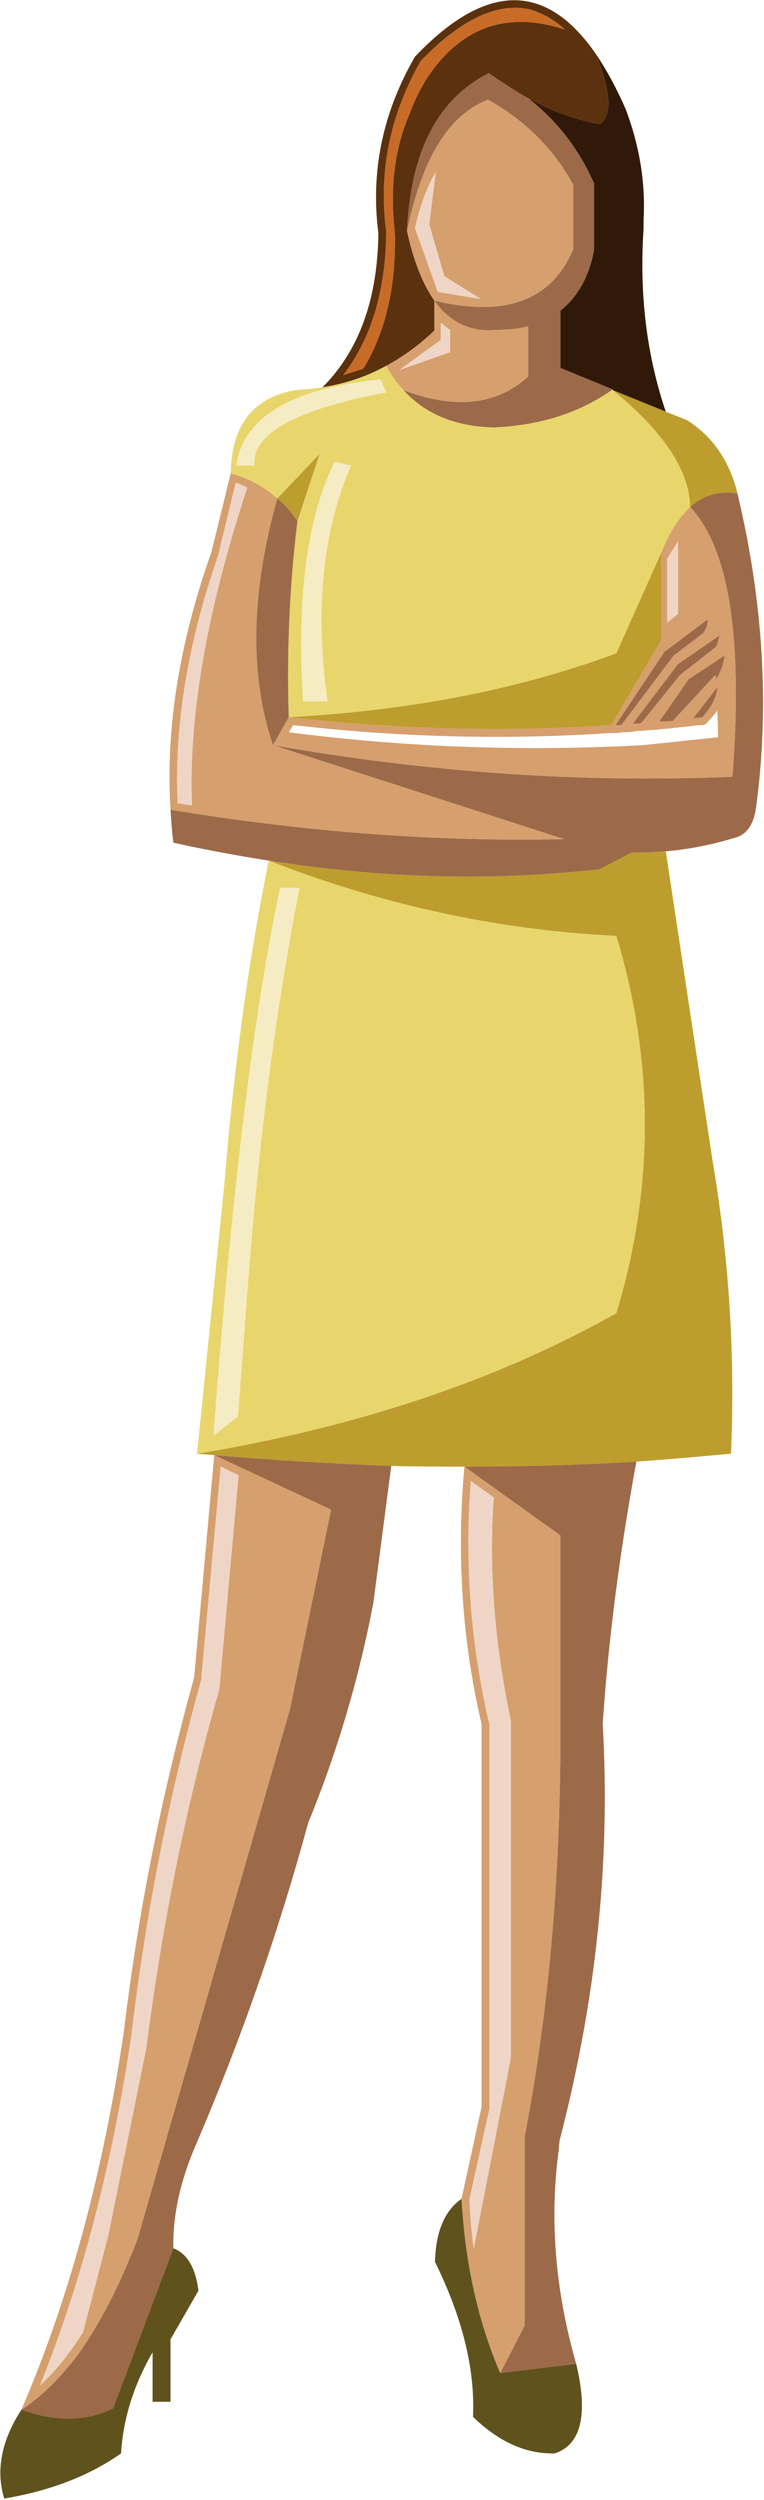 <?xml version="1.0" encoding="UTF-8" standalone="no"?>
<!DOCTYPE svg PUBLIC "-//W3C//DTD SVG 1.1//EN" "http://www.w3.org/Graphics/SVG/1.1/DTD/svg11.dtd">
<svg width="100%" height="100%" viewBox="0 0 222 726" version="1.1" xmlns="http://www.w3.org/2000/svg" xmlns:xlink="http://www.w3.org/1999/xlink" xml:space="preserve" xmlns:serif="http://www.serif.com/" style="fill-rule:evenodd;clip-rule:evenodd;stroke-linejoin:round;stroke-miterlimit:1.414;">
    <g transform="matrix(1,0,0,1,-1284.61,-840.681)">
        <g transform="matrix(4.167,0,0,4.167,0,0)">
            <path d="M354.708,230.44C353.358,226.442 352.859,222.193 353.159,217.695C353.159,217.545 353.159,217.445 353.159,217.295L353.159,217.095C353.309,214.446 352.859,211.847 351.909,209.348C351.259,207.849 350.56,206.599 349.86,205.549C350.91,208.199 350.959,209.848 350.11,210.398C348.46,210.098 346.761,209.499 345.112,208.598C347.111,210.148 348.661,212.147 349.71,214.546L349.71,219.144C349.36,221.044 348.561,222.443 347.361,223.393L347.361,227.391L351.01,228.89L351.01,228.94L354.708,230.44Z" style="fill:rgb(49,25,10);fill-rule:nonzero;"/>
        </g>
        <g transform="matrix(4.167,0,0,4.167,0,0)">
            <path d="M356.208,231.04L354.708,230.44L351.01,228.94C354.558,231.839 356.357,234.539 356.407,237.087C357.357,236.238 358.457,235.938 359.706,236.137C359.156,233.888 358.007,232.189 356.208,231.04Z" style="fill:rgb(189,157,46);fill-rule:nonzero;"/>
        </g>
        <g transform="matrix(4.167,0,0,4.167,0,0)">
            <path d="M359.706,236.137C358.457,235.938 357.357,236.238 356.407,237.087C359.106,239.936 360.106,246.183 359.356,255.879C348.86,256.33 338.165,255.58 327.319,253.68L347.611,260.228C338.714,260.428 329.568,259.728 320.172,258.179C320.222,258.928 320.272,259.728 320.372,260.478C322.621,260.978 324.82,261.378 327.019,261.727C334.916,262.977 342.613,263.176 350.11,262.327L352.309,261.177C353.159,261.177 353.958,261.128 354.708,261.078C356.458,260.927 358.107,260.578 359.706,260.078C360.406,259.828 360.855,259.128 361.005,258.029C361.955,250.982 361.505,243.684 359.706,236.137Z" style="fill:rgb(156,106,72);fill-rule:nonzero;"/>
        </g>
        <g transform="matrix(4.167,0,0,4.167,0,0)">
            <path d="M338.665,206.349C337.915,207.299 337.315,208.399 336.815,209.749C335.766,212.197 335.466,214.946 335.815,217.945C335.916,221.693 335.166,224.892 333.617,227.441C333.167,227.591 332.667,227.741 332.217,227.891C334.167,225.342 335.166,222.044 335.216,217.995C335.216,217.945 335.216,217.945 335.216,217.895C334.666,213.747 335.466,209.798 337.615,206C340.414,203.101 342.963,201.901 345.212,202.401C346.062,202.651 346.911,203.101 347.661,203.8C343.962,202.601 340.964,203.451 338.665,206.349ZM345.112,208.598C346.761,209.499 348.46,210.098 350.11,210.398C350.959,209.848 350.91,208.199 349.86,205.549C346.361,200.452 342.163,200.502 337.215,205.7C334.966,209.598 334.116,213.697 334.666,217.995C334.616,222.593 333.317,226.192 330.768,228.741C332.367,228.491 333.866,227.991 335.216,227.241C336.416,226.591 337.515,225.792 338.564,224.793L338.564,222.693C337.765,221.544 337.115,219.944 336.666,217.845C336.915,212.297 338.814,208.649 342.363,206.849C343.313,207.499 344.212,208.099 345.112,208.598Z" style="fill:rgb(92,49,13);fill-rule:nonzero;"/>
        </g>
        <g transform="matrix(4.167,0,0,4.167,0,0)">
            <path d="M336.815,209.749C337.315,208.399 337.915,207.299 338.665,206.349C340.964,203.451 343.962,202.601 347.661,203.8C346.911,203.101 346.062,202.651 345.212,202.401C342.963,201.901 340.414,203.101 337.615,206C335.466,209.798 334.666,213.747 335.216,217.895C335.216,217.945 335.216,217.945 335.216,217.995C335.166,222.044 334.167,225.342 332.217,227.891C332.667,227.741 333.167,227.591 333.617,227.441C335.166,224.892 335.916,221.693 335.815,217.945C335.466,214.946 335.766,212.197 336.815,209.749Z" style="fill:rgb(200,107,39);fill-rule:nonzero;"/>
        </g>
        <g transform="matrix(4.167,0,0,4.167,0,0)">
            <path d="M345.112,208.598C344.212,208.099 343.313,207.499 342.363,206.849C338.814,208.649 336.915,212.297 336.666,217.845C337.715,212.797 339.564,209.749 342.313,208.699C344.912,210.148 346.911,212.147 348.261,214.646L348.261,219.094C346.761,222.693 343.513,223.892 338.564,222.693C339.664,224.243 341.114,224.892 342.863,224.742C343.712,224.742 344.462,224.642 345.112,224.493L345.112,227.991C342.913,229.99 340.014,230.29 336.416,228.941C337.915,230.589 340.014,231.49 342.763,231.54C346.012,231.389 348.761,230.49 351.01,228.89L347.361,227.391L347.361,223.393C348.561,222.443 349.36,221.044 349.71,219.144L349.71,214.546C348.661,212.147 347.111,210.148 345.112,208.598Z" style="fill:rgb(156,106,72);fill-rule:nonzero;"/>
        </g>
        <g transform="matrix(4.167,0,0,4.167,0,0)">
            <path d="M331.617,233.938L332.767,234.188C330.768,238.737 330.218,244.234 331.118,250.631L329.418,250.631C328.968,243.435 329.668,237.887 331.617,233.938ZM326.02,234.188L324.77,234.188C325.22,230.839 328.568,228.84 334.816,228.191L335.216,229.09C328.869,230.29 325.82,231.989 326.02,234.188ZM330.768,228.741C330.118,228.84 329.468,228.89 328.818,228.941C325.919,229.49 324.42,231.389 324.37,234.738C325.62,235.088 326.669,235.638 327.619,236.488L330.568,233.388L329.019,238.086C328.469,242.635 328.269,247.183 328.418,251.731C336.765,251.282 344.362,249.833 351.259,247.283L354.408,240.236C354.958,238.836 355.658,237.787 356.407,237.087C356.357,234.539 354.558,231.839 351.01,228.941L351.01,228.89C348.761,230.49 346.012,231.389 342.763,231.54C340.014,231.49 337.915,230.589 336.416,228.941C335.966,228.441 335.566,227.891 335.216,227.241C333.866,227.991 332.367,228.491 330.768,228.741Z" style="fill:rgb(232,214,108);fill-rule:nonzero;"/>
        </g>
        <g transform="matrix(4.167,0,0,4.167,0,0)">
            <path d="M324.77,234.188L326.02,234.188C325.82,231.989 328.869,230.29 335.216,229.09L334.816,228.191C328.568,228.84 325.22,230.839 324.77,234.188Z" style="fill:rgb(246,236,195);fill-rule:nonzero;"/>
        </g>
        <g transform="matrix(4.167,0,0,4.167,0,0)">
            <path d="M332.767,234.188L331.617,233.938C329.668,237.887 328.968,243.435 329.418,250.631L331.118,250.631C330.218,244.234 330.768,238.737 332.767,234.188Z" style="fill:rgb(246,236,195);fill-rule:nonzero;"/>
        </g>
        <g transform="matrix(4.167,0,0,4.167,0,0)">
            <path d="M324.72,235.388C325.02,235.488 325.27,235.587 325.52,235.738C322.671,244.384 321.421,251.782 321.671,257.878C321.321,257.829 321.021,257.779 320.672,257.729C320.422,252.332 321.372,246.534 323.521,240.386L323.521,240.336L324.72,235.388ZM327.619,236.488C326.669,235.638 325.62,235.088 324.37,234.738L323.021,240.236C320.771,246.584 319.822,252.581 320.172,258.179C329.568,259.728 338.714,260.428 347.611,260.228L327.319,253.68C325.67,248.833 325.77,243.085 327.619,236.488Z" style="fill:rgb(214,159,110);fill-rule:nonzero;"/>
        </g>
        <g transform="matrix(4.167,0,0,4.167,0,0)">
            <path d="M325.52,235.738C325.27,235.587 325.02,235.488 324.72,235.388L323.521,240.336L323.521,240.386C321.372,246.534 320.422,252.332 320.672,257.729C321.021,257.779 321.321,257.829 321.671,257.878C321.421,251.782 322.671,244.384 325.52,235.738Z" style="fill:rgb(239,213,198);fill-rule:nonzero;"/>
        </g>
        <g transform="matrix(4.167,0,0,4.167,0,0)">
            <path d="M329.019,238.086L330.568,233.388L327.619,236.488C328.169,236.937 328.619,237.437 329.019,238.086Z" style="fill:rgb(189,157,46);fill-rule:nonzero;"/>
        </g>
        <g transform="matrix(4.167,0,0,4.167,0,0)">
            <path d="M329.019,238.086C328.619,237.437 328.169,236.937 327.619,236.488C325.77,243.085 325.67,248.833 327.319,253.68L328.418,251.731C328.269,247.183 328.469,242.635 329.019,238.086Z" style="fill:rgb(156,106,72);fill-rule:nonzero;"/>
        </g>
        <g transform="matrix(4.167,0,0,4.167,0,0)">
            <path d="M338.665,213.747L338.215,217.395L339.264,220.994L341.813,222.593L338.814,222.093L337.215,217.645C337.565,216.146 338.015,214.846 338.665,213.747ZM348.261,219.094L348.261,214.646C346.911,212.147 344.912,210.148 342.313,208.699C339.564,209.749 337.715,212.797 336.666,217.845C337.115,219.944 337.765,221.544 338.564,222.693C343.513,223.892 346.761,222.693 348.261,219.094Z" style="fill:rgb(214,159,110);fill-rule:nonzero;"/>
        </g>
        <g transform="matrix(4.167,0,0,4.167,0,0)">
            <path d="M338.215,217.395L338.665,213.747C338.015,214.846 337.565,216.146 337.215,217.645L338.814,222.093L341.813,222.593L339.264,220.994L338.215,217.395Z" style="fill:rgb(239,213,198);fill-rule:nonzero;"/>
        </g>
        <g transform="matrix(4.167,0,0,4.167,0,0)">
            <path d="M339.015,224.243L339.664,224.742L339.664,226.292L336.116,227.541L339.015,225.442L339.015,224.243ZM338.564,222.693L338.564,224.793C337.515,225.792 336.416,226.591 335.216,227.241C335.566,227.891 335.966,228.441 336.416,228.941C340.014,230.29 342.913,229.99 345.112,227.991L345.112,224.493C344.462,224.642 343.712,224.742 342.863,224.742C341.114,224.892 339.664,224.243 338.564,222.693Z" style="fill:rgb(214,159,110);fill-rule:nonzero;"/>
        </g>
        <g transform="matrix(4.167,0,0,4.167,0,0)">
            <path d="M339.664,224.742L339.015,224.243L339.015,225.442L336.116,227.541L339.664,226.292L339.664,224.742Z" style="fill:rgb(239,213,198);fill-rule:nonzero;"/>
        </g>
        <g transform="matrix(4.167,0,0,4.167,0,0)">
            <path d="M352.309,261.177L350.11,262.327C342.613,263.176 334.916,262.977 327.019,261.727C334.966,264.826 343.013,266.576 351.259,266.975C353.908,275.722 353.908,284.518 351.259,293.265C342.913,297.962 333.167,301.211 322.021,303.061C322.421,303.111 322.821,303.111 323.221,303.161C327.319,303.51 331.417,303.76 335.566,303.911C337.265,303.961 338.964,303.961 340.664,303.961C344.612,303.961 348.61,303.861 352.659,303.611C354.858,303.461 357.057,303.26 359.256,303.061C359.556,296.114 359.106,289.316 357.957,282.569L354.708,261.078C353.958,261.128 353.159,261.177 352.309,261.177Z" style="fill:rgb(189,157,46);fill-rule:nonzero;"/>
        </g>
        <g transform="matrix(4.167,0,0,4.167,0,0)">
            <path d="M357.257,251.731C357.007,251.782 356.807,251.782 356.607,251.832L358.307,249.632C358.257,250.332 357.907,251.032 357.257,251.731ZM358.807,247.433C358.756,247.983 358.557,248.533 358.207,249.132C358.207,248.982 358.207,248.882 358.157,248.783L355.208,251.981C354.858,252.031 354.558,252.031 354.258,252.031L356.308,249.083L358.807,247.433ZM354.808,240.686L355.558,239.486L355.558,244.535L354.808,245.134L354.808,240.686ZM351.609,252.781C351.859,252.781 352.159,252.781 352.459,252.731C352.659,252.681 352.859,252.681 353.059,252.681C353.458,252.631 353.858,252.631 354.308,252.581C354.608,252.531 354.908,252.531 355.258,252.481C355.708,252.431 356.208,252.381 356.657,252.332C356.907,252.281 357.107,252.281 357.307,252.281C357.457,252.231 357.557,252.181 357.607,252.082C357.857,251.832 358.107,251.532 358.307,251.282L358.356,253.13L353.109,253.68C344.762,254.13 336.516,253.831 328.418,252.781L328.719,252.281C336.116,253.13 343.513,253.331 350.91,252.831C351.06,252.831 351.16,252.831 351.259,252.831C351.359,252.831 351.459,252.831 351.609,252.781ZM353.009,252.131C352.809,252.181 352.609,252.181 352.409,252.181L355.558,248.033L358.457,246.034C358.407,246.284 358.356,246.534 358.207,246.834L355.708,248.783L353.009,252.131ZM351.609,252.281C351.459,252.281 351.359,252.281 351.209,252.281L354.608,247.183L357.607,244.934C357.657,245.234 357.557,245.534 357.307,245.883L355.258,247.433L351.609,252.281ZM328.418,251.731L327.319,253.68C338.165,255.58 348.86,256.33 359.356,255.879C360.106,246.183 359.106,239.936 356.407,237.087C355.658,237.787 354.958,238.836 354.408,240.236L354.408,246.334L350.91,252.281C343.413,252.781 335.916,252.581 328.418,251.731Z" style="fill:rgb(214,159,110);fill-rule:nonzero;"/>
        </g>
        <g transform="matrix(4.167,0,0,4.167,0,0)">
            <path d="M351.209,252.281C351.359,252.281 351.459,252.281 351.609,252.281L355.258,247.433L357.307,245.883C357.557,245.534 357.657,245.234 357.607,244.934L354.608,247.183L351.209,252.281Z" style="fill:rgb(156,106,72);fill-rule:nonzero;"/>
        </g>
        <g transform="matrix(4.167,0,0,4.167,0,0)">
            <path d="M352.409,252.181C352.609,252.181 352.809,252.181 353.009,252.131L355.708,248.783L358.207,246.834C358.356,246.534 358.407,246.284 358.457,246.034L355.558,248.033L352.409,252.181Z" style="fill:rgb(156,106,72);fill-rule:nonzero;"/>
        </g>
        <g transform="matrix(4.167,0,0,4.167,0,0)">
            <path d="M355.558,239.486L354.808,240.686L354.808,245.134L355.558,244.535L355.558,239.486Z" style="fill:rgb(239,213,198);fill-rule:nonzero;"/>
        </g>
        <g transform="matrix(4.167,0,0,4.167,0,0)">
            <path d="M358.207,249.132C358.557,248.533 358.756,247.983 358.807,247.433L356.308,249.083L354.258,252.031C354.558,252.031 354.858,252.031 355.208,251.981L358.157,248.783C358.207,248.882 358.207,248.982 358.207,249.132Z" style="fill:rgb(156,106,72);fill-rule:nonzero;"/>
        </g>
        <g transform="matrix(4.167,0,0,4.167,0,0)">
            <path d="M356.607,251.832C356.807,251.782 357.007,251.782 357.257,251.731C357.907,251.032 358.257,250.332 358.307,249.632L356.607,251.832Z" style="fill:rgb(156,106,72);fill-rule:nonzero;"/>
        </g>
        <g transform="matrix(4.167,0,0,4.167,0,0)">
            <path d="M327.819,263.627L329.168,263.627C327.469,272.273 326.27,281.67 325.52,291.916L324.87,300.461L323.171,301.811C324.42,284.968 325.97,272.273 327.819,263.627ZM327.019,261.727C325.57,268.875 324.57,276.372 323.92,284.318L322.021,303.061C333.167,301.211 342.913,297.962 351.259,293.265C353.908,284.518 353.908,275.722 351.259,266.975C343.013,266.576 334.966,264.826 327.019,261.727Z" style="fill:rgb(232,214,108);fill-rule:nonzero;"/>
        </g>
        <g transform="matrix(4.167,0,0,4.167,0,0)">
            <path d="M329.168,263.627L327.819,263.627C325.97,272.273 324.42,284.968 323.171,301.811L324.87,300.461L325.52,291.916C326.27,281.67 327.469,272.273 329.168,263.627Z" style="fill:rgb(246,236,195);fill-rule:nonzero;"/>
        </g>
        <g transform="matrix(4.167,0,0,4.167,0,0)">
            <path d="M351.259,247.283C344.362,249.833 336.765,251.282 328.418,251.731C335.916,252.581 343.413,252.781 350.91,252.281L354.408,246.334L354.408,240.236L351.259,247.283Z" style="fill:rgb(189,157,46);fill-rule:nonzero;"/>
        </g>
        <g transform="matrix(4.167,0,0,4.167,0,0)">
            <path d="M340.664,303.961L347.361,308.758L347.361,322.603C347.361,332.749 346.511,342.145 344.862,350.692L344.862,363.836L343.163,367.135L348.46,366.486C347.011,361.437 346.611,356.54 347.211,351.841C347.261,351.542 347.261,351.242 347.311,350.892C349.86,341.095 350.86,331.45 350.31,321.903C350.71,315.956 351.509,309.858 352.659,303.611C348.61,303.861 344.612,303.961 340.664,303.961Z" style="fill:rgb(156,106,72);fill-rule:nonzero;"/>
        </g>
        <g transform="matrix(4.167,0,0,4.167,0,0)">
            <path d="M341.114,304.961L342.713,306.11C342.363,311.108 342.763,316.305 343.913,321.704L343.913,345.144L341.313,358.489C341.164,357.339 341.063,356.19 341.014,355.04L342.413,348.693C342.413,348.642 342.413,348.642 342.413,348.592L342.413,321.903C342.413,321.853 342.413,321.803 342.363,321.753C341.114,316.305 340.664,310.708 341.114,304.961ZM347.361,308.758L340.664,303.961C340.114,310.158 340.514,316.156 341.863,321.903L341.863,348.592L340.464,354.99C340.714,359.488 341.613,363.537 343.163,367.135L344.862,363.836L344.862,350.692C346.511,342.145 347.361,332.749 347.361,322.603L347.361,308.758Z" style="fill:rgb(214,159,110);fill-rule:nonzero;"/>
        </g>
        <g transform="matrix(4.167,0,0,4.167,0,0)">
            <path d="M342.713,306.11L341.114,304.961C340.664,310.708 341.114,316.305 342.363,321.753C342.413,321.803 342.413,321.853 342.413,321.903L342.413,348.693L341.014,355.04C341.063,356.19 341.164,357.339 341.313,358.489L343.913,345.144L343.913,321.704C342.763,316.305 342.363,311.108 342.713,306.11Z" style="fill:rgb(239,213,198);fill-rule:nonzero;"/>
        </g>
        <g transform="matrix(4.167,0,0,4.167,0,0)">
            <path d="M323.221,303.161L331.368,306.96L328.519,320.803L317.873,357.789C316.624,361.038 315.224,363.737 313.725,365.836C312.475,367.485 311.176,368.785 309.776,369.684C312.125,370.534 314.274,370.534 316.173,369.585L320.372,358.439C320.322,356.089 320.872,353.64 322.021,351.042C325.12,343.795 327.719,336.347 329.768,328.8C331.817,323.802 333.317,318.705 334.316,313.457L335.566,303.911C331.417,303.76 327.319,303.51 323.221,303.161Z" style="fill:rgb(156,106,72);fill-rule:nonzero;"/>
        </g>
        <g transform="matrix(4.167,0,0,4.167,0,0)">
            <path d="M323.67,303.961L324.92,304.56L323.571,319.504C321.321,327.301 319.622,335.648 318.473,344.545L315.824,357.589L314.074,364.287C313.125,365.786 312.125,367.036 311.076,367.985C313.975,360.788 316.124,352.591 317.473,343.395L317.473,343.344C318.473,335.048 320.072,326.851 322.321,318.804L322.321,318.705L323.67,303.961ZM331.368,306.96L323.221,303.161L321.821,318.655C319.572,326.752 317.923,334.948 316.923,343.295C315.474,353.241 313.075,362.038 309.776,369.684C311.176,368.785 312.475,367.485 313.725,365.836C315.224,363.737 316.624,361.038 317.873,357.789L328.519,320.803L331.368,306.96Z" style="fill:rgb(214,159,110);fill-rule:nonzero;"/>
        </g>
        <g transform="matrix(4.167,0,0,4.167,0,0)">
            <path d="M324.92,304.56L323.67,303.961L322.321,318.705L322.321,318.804C320.072,326.851 318.473,335.048 317.473,343.344L317.473,343.395C316.124,352.591 313.975,360.788 311.076,367.985C312.125,367.036 313.125,365.786 314.074,364.287L315.824,357.589L318.473,344.545C319.622,335.648 321.321,327.301 323.571,319.504L324.92,304.56Z" style="fill:rgb(239,213,198);fill-rule:nonzero;"/>
        </g>
        <g transform="matrix(4.167,0,0,4.167,0,0)">
            <path d="M340.464,354.99C339.314,355.79 338.665,357.239 338.615,359.388C340.564,363.336 341.414,366.935 341.264,370.184C343.063,371.933 344.962,372.783 346.961,372.733C348.811,372.133 349.311,370.034 348.46,366.486L343.163,367.135C341.613,363.537 340.714,359.488 340.464,354.99Z" style="fill:rgb(96,82,28);fill-rule:nonzero;"/>
        </g>
        <g transform="matrix(4.167,0,0,4.167,0,0)">
            <path d="M322.121,361.387C321.921,359.789 321.321,358.789 320.372,358.439L316.173,369.585C314.274,370.534 312.125,370.534 309.776,369.684C308.376,371.834 307.977,373.932 308.577,375.881C311.825,375.332 314.524,374.283 316.723,372.733C316.873,370.284 317.623,367.935 318.922,365.686L318.922,369.134L320.172,369.134L320.172,364.786L322.121,361.387Z" style="fill:rgb(96,82,28);fill-rule:nonzero;"/>
        </g>
    </g>
</svg>
